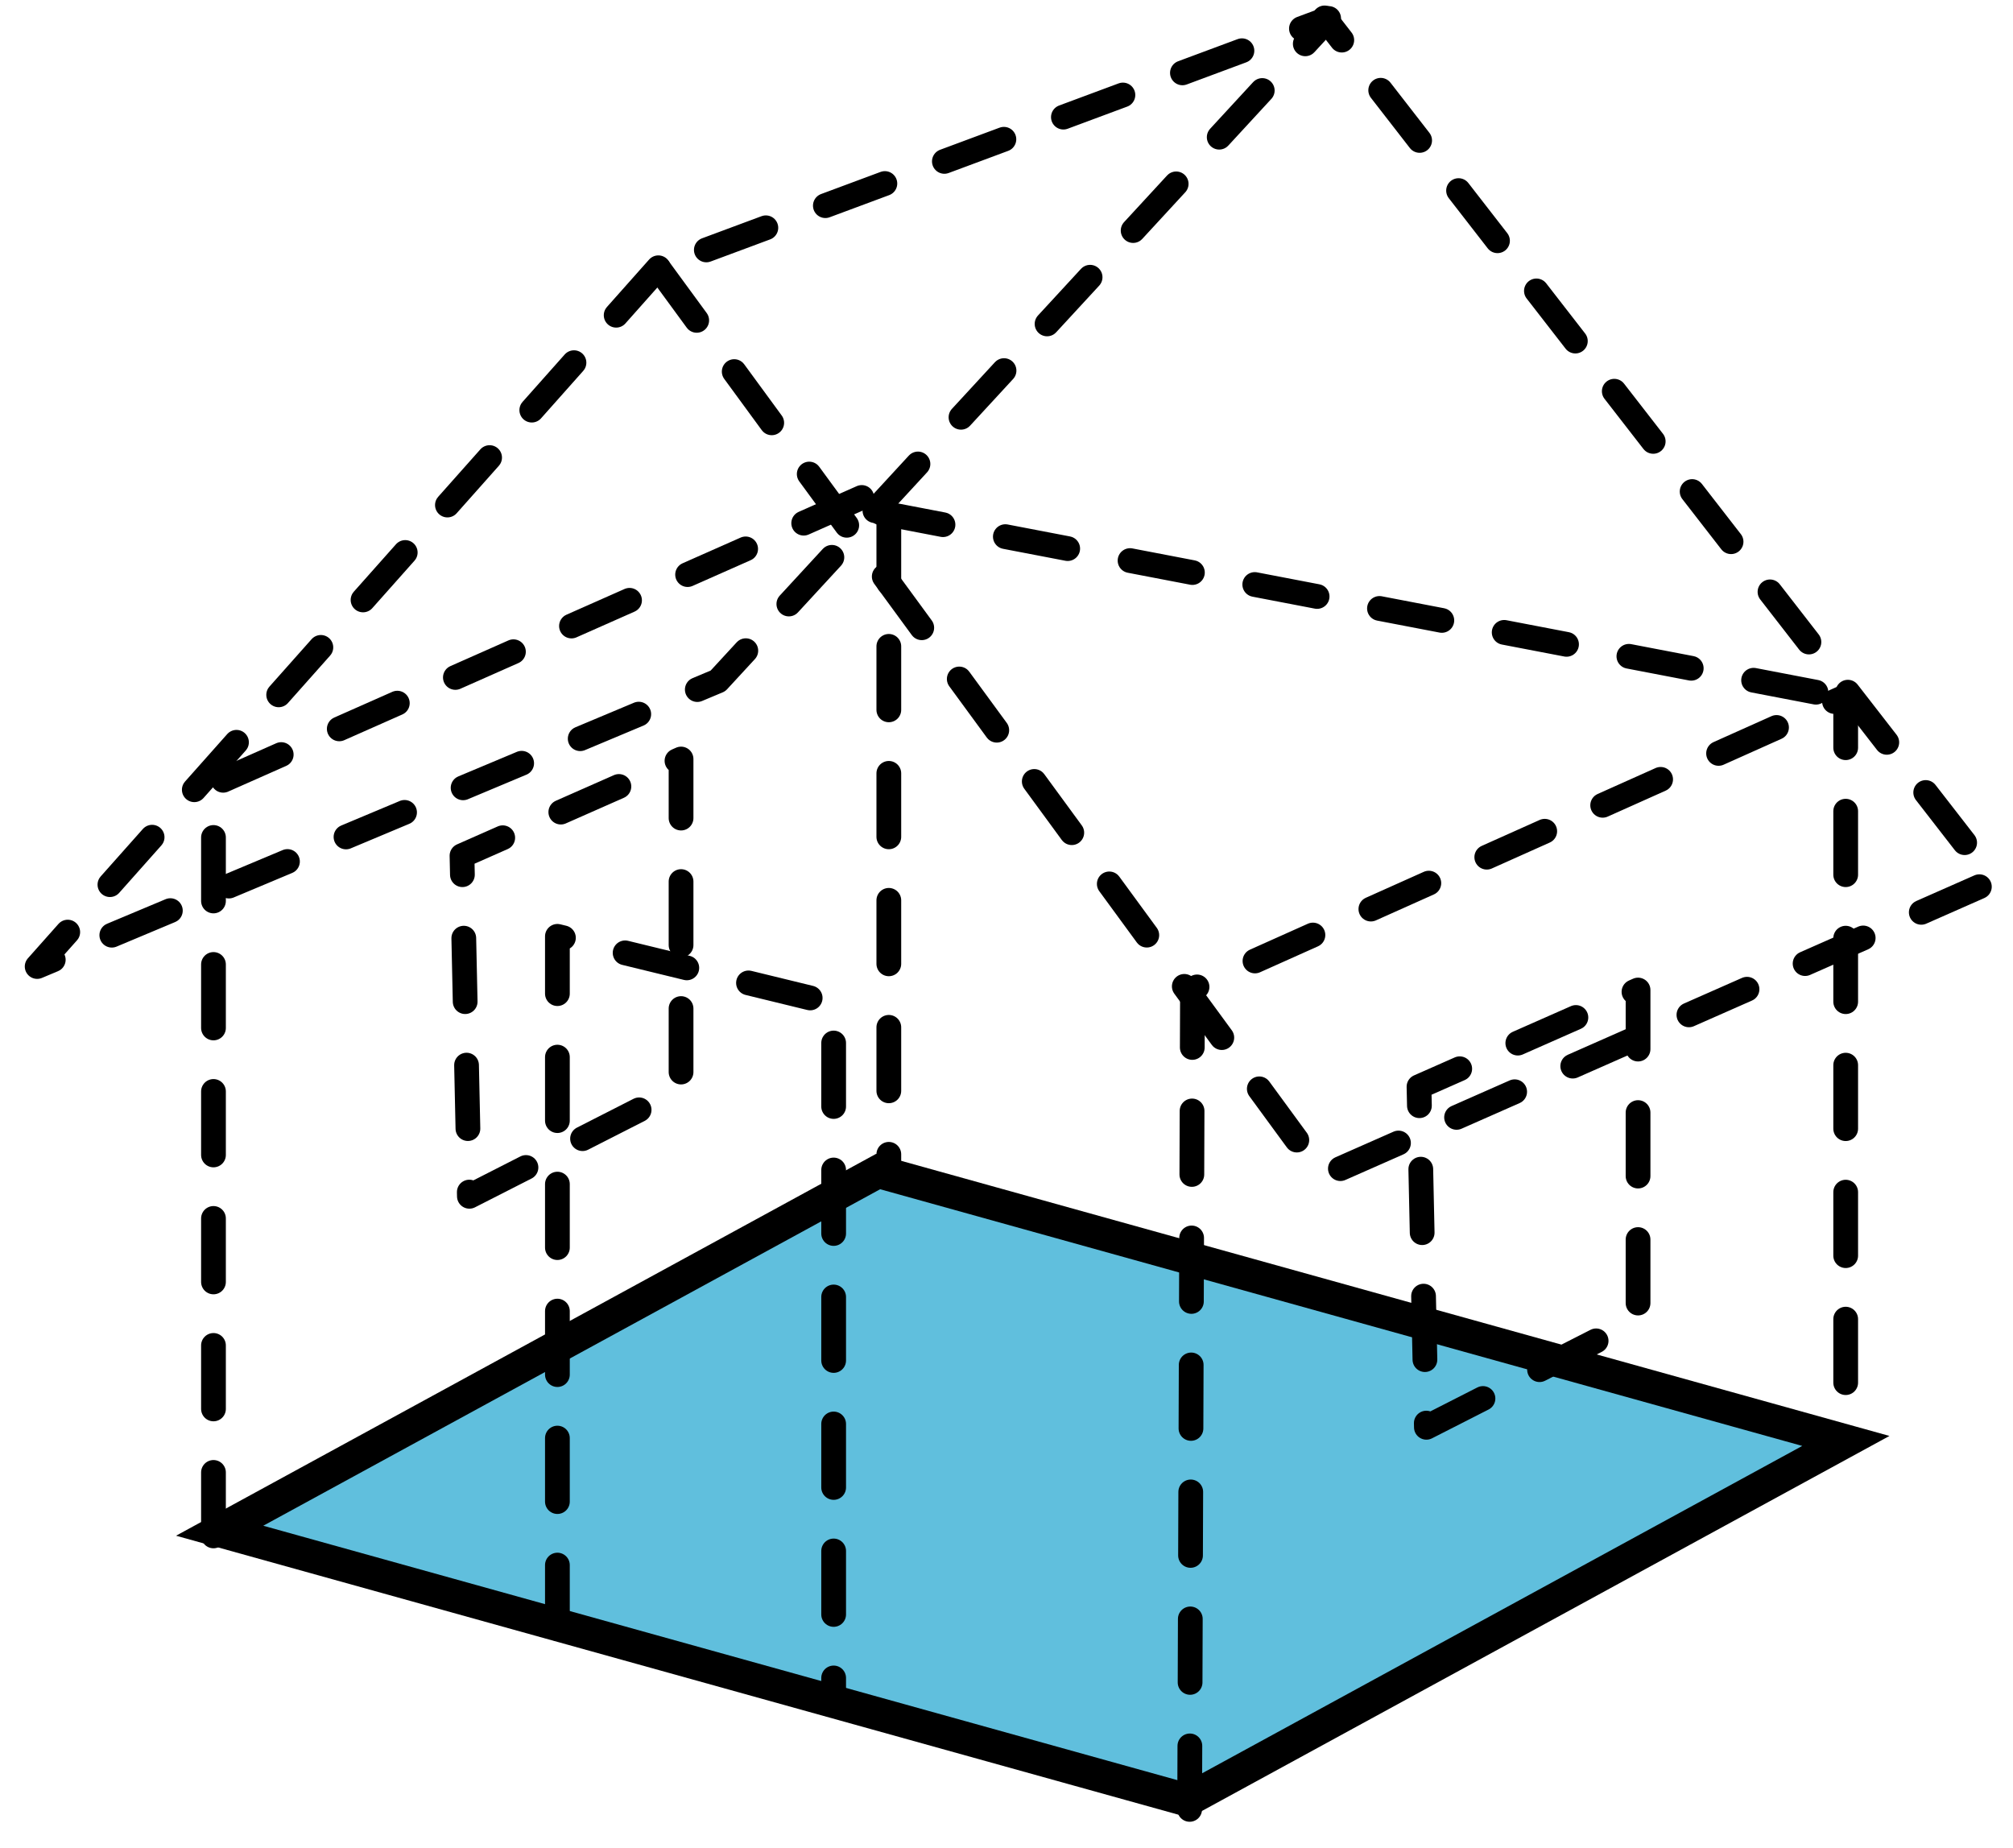 <?xml version="1.0" encoding="UTF-8" standalone="no"?>
<svg width="61px" height="56px" viewBox="0 0 61 56" version="1.1" xmlns="http://www.w3.org/2000/svg" xmlns:xlink="http://www.w3.org/1999/xlink">
    <!-- Generator: Sketch 39.1 (31720) - http://www.bohemiancoding.com/sketch -->
    <g id="Floors" stroke="none" stroke-width="1" fill="none" fill-rule="evenodd">
        <g id="icon-floor" transform="translate(1, 0)" stroke="#000000">
            <polygon id="floor" fill="#60BFDD" points="5.656 46.384 34.983 54.546 54.935 43.663 25.61 35.5"></polygon>
            <polyline id="door" stroke-width="0.75" stroke-linecap="round" stroke-linejoin="round" stroke-dasharray="1.924,1.924" points="15.891 49.349 15.891 28.373 24.262 30.413 24.262 51.523"></polyline>
            <polyline id="east-wall" stroke-width="0.75" stroke-linecap="round" stroke-linejoin="round" stroke-dasharray="1.924,1.924" points="35.05 54.828 35.136 29.967 54.93 21.105 54.93 43.556"></polyline>
            <polygon id="east-window" stroke-width="0.75" stroke-linecap="round" stroke-linejoin="round" stroke-dasharray="1.924,1.924" points="42.224 43.25 48.638 39.983 48.638 30 42 32.93"></polygon>
            <polyline id="east-roof" stroke-width="0.75" stroke-linecap="round" stroke-linejoin="round" stroke-dasharray="1.924,1.924" points="18.976 8.155 39.099 35.641 59.42 26.675 39.138 0.543"></polyline>
            <polyline id="west-wall" stroke-width="0.75" stroke-linecap="round" stroke-linejoin="round" stroke-dasharray="1.924,1.924" points="5.469 46.541 5.469 23.774 25.934 14.711 25.934 35.433"></polyline>
            <polygon id="west-window" stroke-width="0.75" stroke-linecap="round" stroke-linejoin="round" stroke-dasharray="1.924,1.924" points="13.224 36.25 19.638 32.983 19.638 23 13 25.93"></polygon>
            <polygon id="west-roof" stroke-width="0.75" stroke-linecap="round" stroke-linejoin="round" stroke-dasharray="1.924,1.924" points="18.95 8.114 0.126 29.287 20.756 20.633 39.262 0.56"></polygon>
            <path d="M25.686,15.536 L55.231,21.206" id="Path-2" stroke-width="0.75" stroke-linecap="round" stroke-linejoin="round" stroke-dasharray="1.924,1.924"></path>
        </g>
    </g>
</svg>
